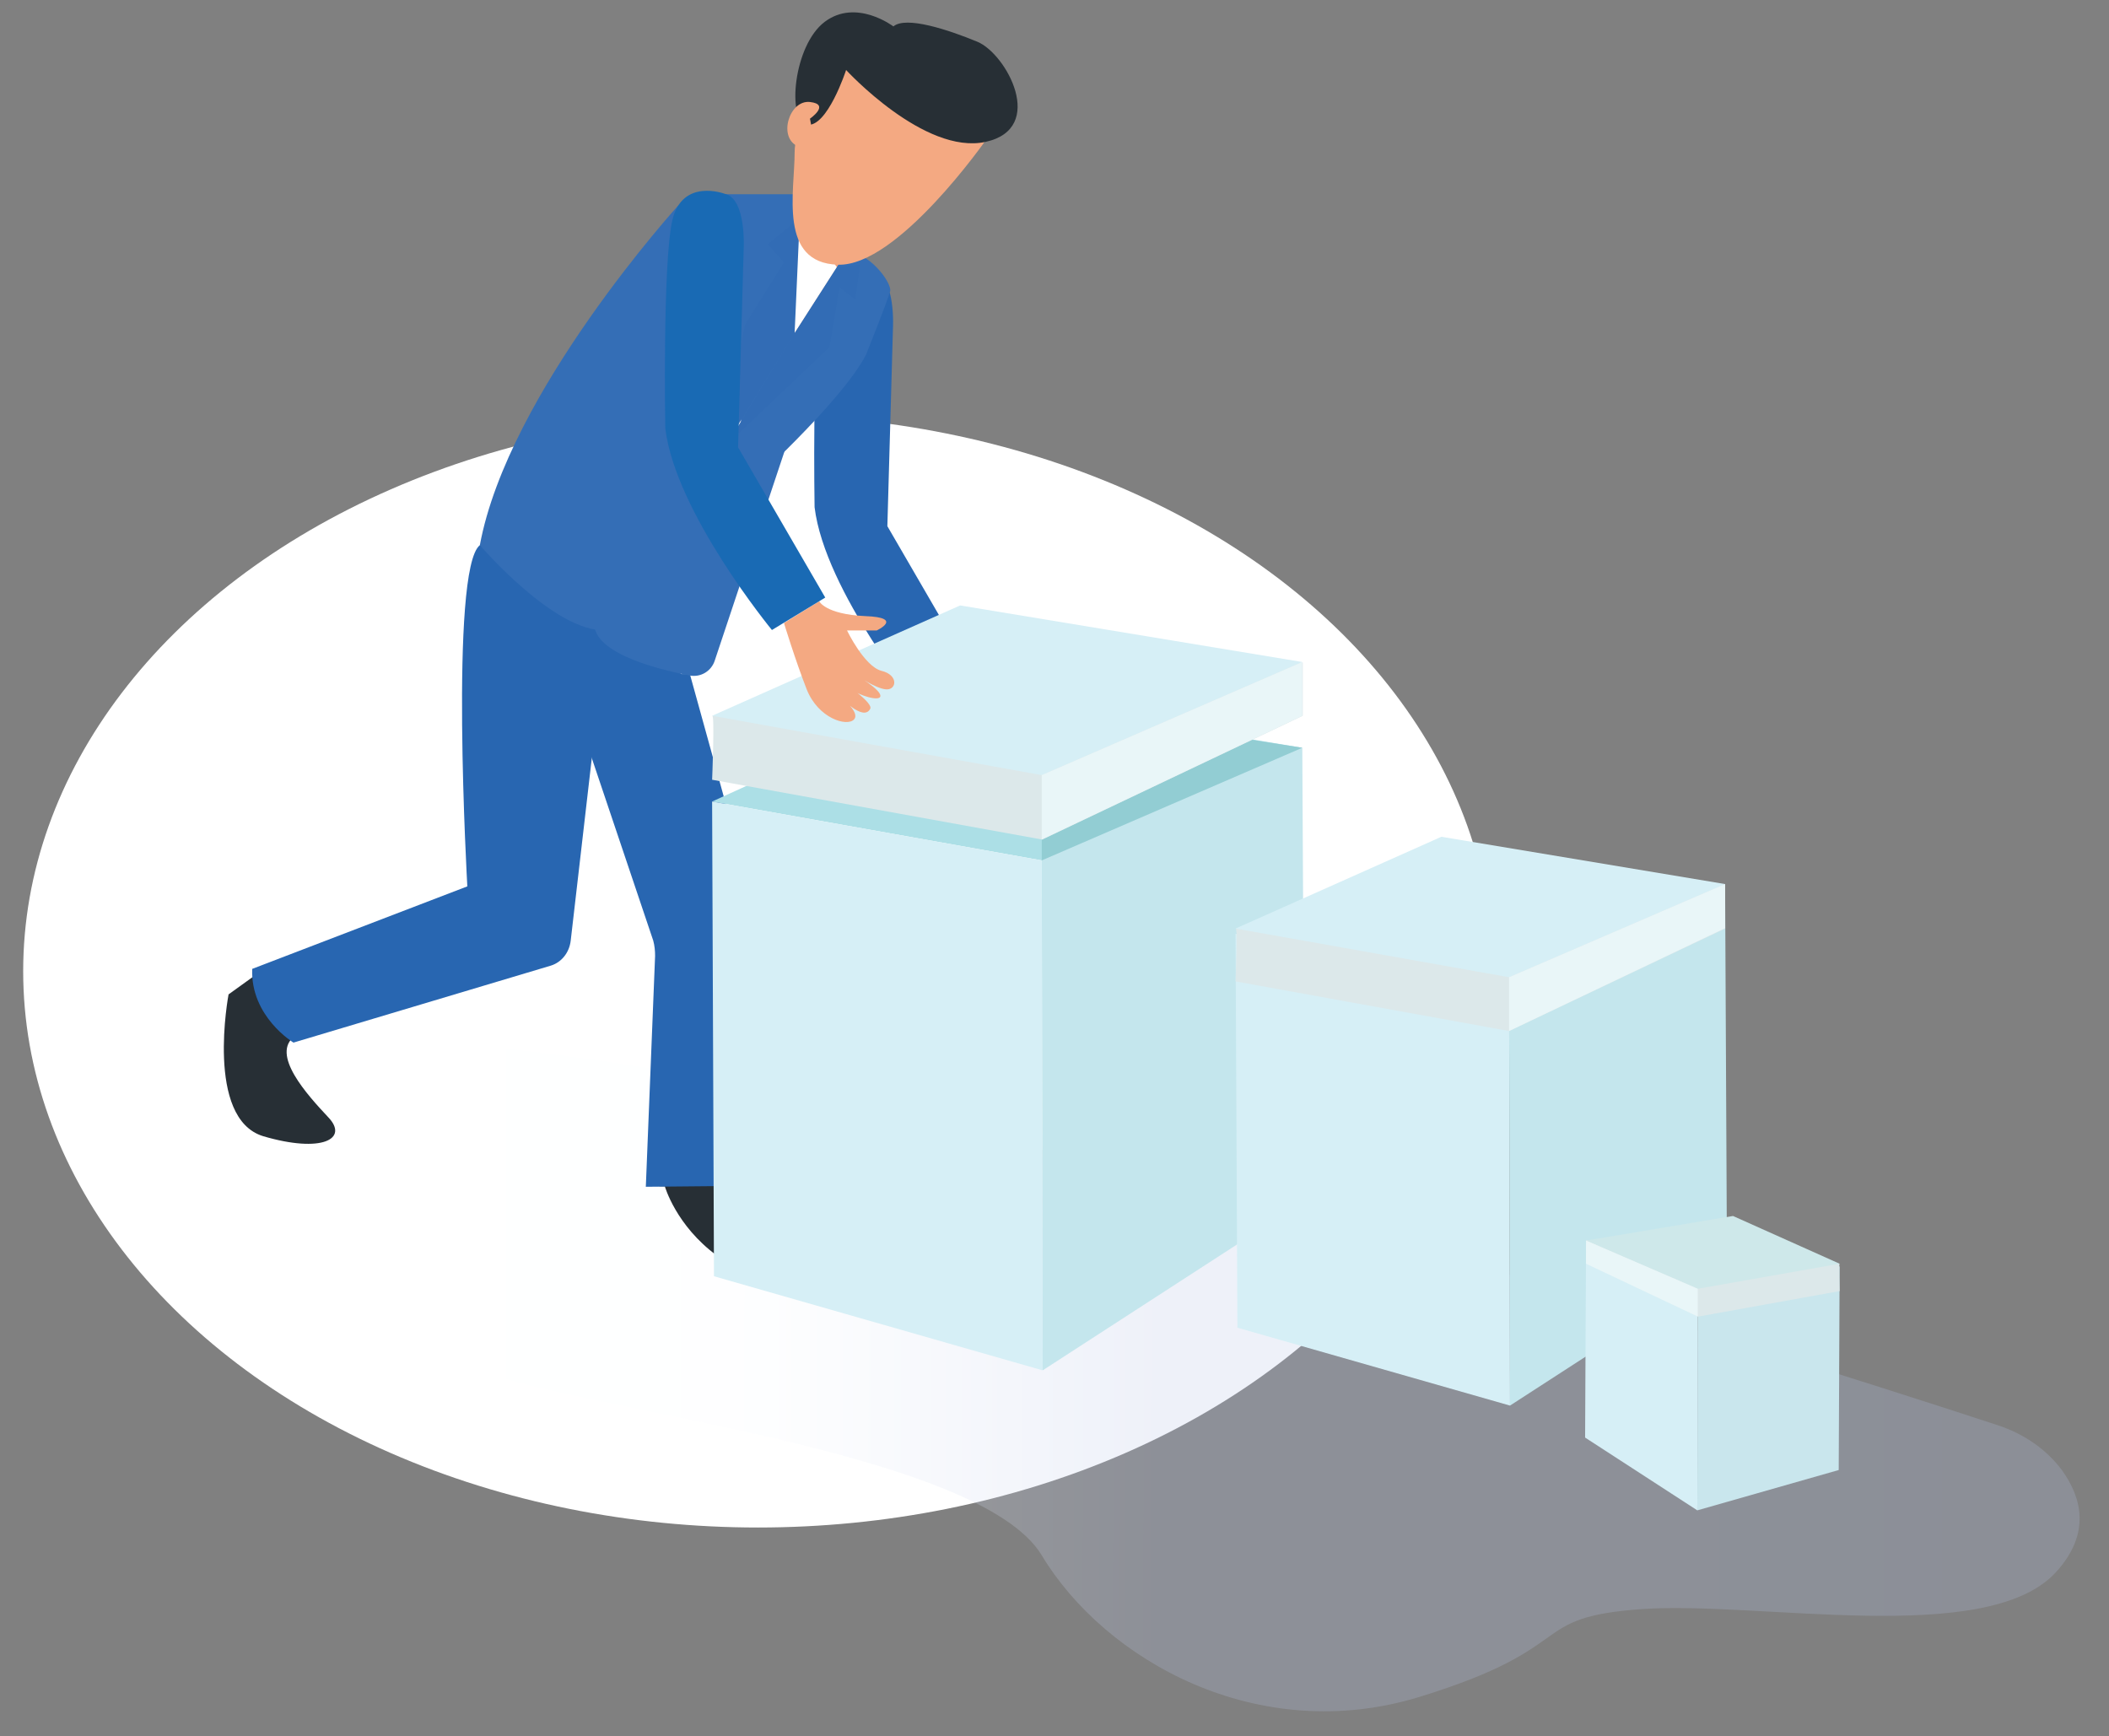 <?xml version="1.0" encoding="utf-8"?>
<!-- Generator: Adobe Illustrator 22.0.0, SVG Export Plug-In . SVG Version: 6.00 Build 0)  -->
<svg version="1.1" id="Layer_1" xmlns="http://www.w3.org/2000/svg" xmlns:xlink="http://www.w3.org/1999/xlink" x="0px" y="0px"
	 viewBox="0 0 454.9 374.5" style="enable-background:new 0 0 454.9 374.5;" xml:space="preserve">
<rect x="0" y="0" width="454.9" height="374.5" fill="#808080" stroke="none"/>
<style type="text/css">
	.st0{fill:#FFFFFF;}
	.st1{opacity:0.24;fill:url(#SVGID_1_);}
	.st2{fill:#272F35;}
	.st3{fill:#2866B1;}
	.st4{fill:#ACDFE6;}
	.st5{fill:#92CDD3;}
	.st6{fill:#EBA17F;}
	.st7{fill:#346EB6;}
	.st8{fill:#326CB5;}
	.st9{fill:#D6EFF6;}
	.st10{fill:#C4E6ED;}
	.st11{fill:#DCE8EA;}
	.st12{fill:#F4A982;}
	.st13{fill:#E9F6F8;}
	.st14{fill:#C9E6ED;}
	.st15{fill:#CEE8EA;}
	.st16{fill:#196AB4;}
</style>
<ellipse class="st0" cx="163.5" cy="209.5" rx="158.5" ry="120"/>
<linearGradient id="SVGID_1_" gradientUnits="userSpaceOnUse" x1="23.862" y1="296.649" x2="483.637" y2="297.051">
	<stop  offset="0" style="stop-color:#FFFFFF"/>
	<stop  offset="0.255" style="stop-color:#FBFDFE"/>
	<stop  offset="0.31" style="stop-color:#F7F9FD"/>
	<stop  offset="0.498" style="stop-color:#B6C2E4"/>
	<stop  offset="0.628" style="stop-color:#B7C4E5"/>
	<stop  offset="0.991" style="stop-color:#B2C0E2"/>
</linearGradient>
<path class="st1" d="M444.8,317.2c-3.4-4.6-8.3-7.9-13.7-9.7c-41.6-13.7-317.2-102.8-382.8-79c-70.9,25.8,33.3,58.5,55.2,67.1
	c21.9,8.6,107.6,17.3,121.2,39.9s46.6,41.3,81.6,30.5s22.7-17.1,47.8-18.9c25.2-1.8,74.2,8.2,89.2-7.8
	C451.3,330.7,448.8,322.8,444.8,317.2z"/>
<path class="st2" d="M56.8,209.1l-7.5,5.4c0,0-5.1,26.8,7.5,30.6c12.6,3.7,18.5,0.6,14-4.1c-4.4-4.7-12.7-13.7-7.1-17.6L56.8,209.1z
	"/>
<path class="st3" d="M130.7,132.8c0.5,1.9-6.1,56.7-7.6,70.1c-0.3,2.6-2,4.7-4.3,5.4l-55.5,16.6c0,0-9.3-5.6-8.9-15.9l46.4-17.8
	c0,0-3.9-68.4,2.7-73.6S130.7,132.8,130.7,132.8z"/>
<path class="st3" d="M175.7,109.4c2.2,18.2,23,43.5,23,43.5l11.5-7l-18.8-32.4l1.2-42.5c0,0,0.7-11.2-4.1-12.2c0,0-9.2-3.5-11.3,5.8
	C175.1,74,175.7,109.4,175.7,109.4z"/>
<path class="st2" d="M143.4,255.9c0,0,2.4,8.5,11.3,15c8.9,6.5,21,7.8,19.3,3.1s-17.7-20.9-17.7-20.9l-14.3,2.8"/>
<path class="st3" d="M147,145.4l-19.9-15.7c-5.2,4.1-2.9,23.6-2.9,23.6l16.7,49.6c0.3,1.1,0.4,2.2,0.4,3.3l-2,49.8l21.4-0.2
	l3.4-55.1l-15.3-55.3"/>
<polygon class="st4" points="153.6,172.9 206.3,148.9 280.9,161.3 224.7,185.6 "/>
<polygon class="st5" points="243.1,189.3 280.9,161.3 224.7,152.5 224.7,185.8 "/>
<path class="st6" d="M173.8,44.2c-0.2,1.2-4.7,30.6-4.7,30.6l15.3-20.4L173.8,44.2z"/>
<path class="st3" d="M147,145.4"/>
<path class="st7" d="M169.2,97.4l-15,45c-0.7,2.3-3,3.8-5.5,3.3c-7.7-1.5-23-5.4-20.2-13l34-43.7L169.2,97.4z"/>
<path class="st7" d="M182.5,54.5l-11.1,17.3l2.7-29.9h-17.7c0,0,5.3,8.9,3.5,18.2c-1.8,9.4,0.8,45.4,0.8,45.4s20.8-18.7,26.1-29
	c0,0,4.7-11.7,5.2-13.7C192.4,60.9,187.1,53.9,182.5,54.5z"/>
<path class="st0" d="M174,139"/>
<polygon class="st8" points="172.5,47 165.6,52.7 169.1,56.6 160.7,70 155,98.5 171.4,71.8 173.3,50.8 "/>
<polygon class="st8" points="185.5,57.1 184.5,64.6 181.1,62 178.9,74.9 156.8,95.9 171.4,71.8 180.5,57.6 "/>
<polygon class="st9" points="153.6,172.9 154,275.3 224.9,295.6 224.7,185.6 "/>
<polygon class="st10" points="224.7,185.6 280.9,161.3 281.4,259 224.9,295.6 "/>
<path class="st11" d="M153.6,154.4c0.6-0.6,0,13.8,0,13.8l71.2,12.9l56.2-26.7v-11.5L153.6,154.4z"/>
<polygon class="st9" points="153.6,154.4 207.1,130.6 280.9,142.8 224.7,167.2 "/>
<path class="st12" d="M176.7,129.7c0,0,1.3,2.8,9.9,3.2c8.5,0.3,2.5,3.1,2.5,3.1l-6.4,0c0,0,3.7,7.7,7.4,8.7c3.8,0.9,3.3,4.2,1,4
	c-2.3-0.2-6.3-3-6.3-3s5.1,3,5.1,4.4c0,1.4-4.9-0.2-6.2-1.4c-1.3-1.2,4.7,3,4,4.2c-1.5,2.9-6.7-2.8-6.7-2.8s4.7,3.5,3.2,5.1
	c-1.5,1.6-7.7-0.2-10.2-6.5c-2.5-6.4-4.9-14.3-4.9-14.3L176.7,129.7z"/>
<polygon class="st13" points="224.7,167.2 224.7,181.1 280.9,154.4 280.9,142.8 "/>
<g>
	<polygon class="st4" points="266.5,201.4 310.3,181.5 372.1,191.8 325.5,212 	"/>
	<polygon class="st5" points="340.8,215 372.1,191.8 325.5,184.5 325.5,212.2 	"/>
	<polygon class="st9" points="266.5,201.4 266.9,286.4 325.7,303.2 325.5,212 	"/>
	<polygon class="st10" points="325.5,212 372.1,191.8 372.5,272.9 325.7,303.2 	"/>
	<path class="st11" d="M266.5,200.3c0.5-0.5,0,11.4,0,11.4l59,10.7l46.6-22.1v-9.6L266.5,200.3z"/>
	<polygon class="st9" points="266.5,200.3 310.9,180.5 372.1,190.7 325.5,210.8 	"/>
	<polygon class="st13" points="325.5,210.8 325.5,222.4 372.1,200.2 372.1,190.7 	"/>
</g>
<g>
	<polygon class="st4" points="396.8,273.2 374.1,262.9 342.1,268.2 366.2,278.6 	"/>
	<polygon class="st5" points="358.3,280.2 342.1,268.2 366.2,264.4 366.2,278.7 	"/>
	<polygon class="st14" points="396.8,273.2 396.6,317.1 366.1,325.8 366.2,278.6 	"/>
	<polygon class="st9" points="366.2,278.6 342.1,268.2 341.9,310.1 366.1,325.8 	"/>
	<path class="st11" d="M396.8,272.6c-0.2-0.2,0,5.9,0,5.9l-30.5,5.5l-24.1-11.5v-5L396.8,272.6z"/>
	<polygon class="st15" points="396.8,272.6 373.8,262.3 342.1,267.6 366.2,278 	"/>
	<polygon class="st13" points="366.2,278 366.2,284 342.1,272.6 342.1,267.6 	"/>
</g>
<path class="st7" d="M146.4,44.2c0,0-36.8,40.4-42.9,73.4c0,0,16.3,19,27.1,18.3l21.3-33.2L146.4,44.2z"/>
<path class="st16" d="M143.5,92.4c2.2,18.2,23,43.5,23,43.5l11.5-7l-18.8-32.4l1.2-42.5c0,0,0.7-11.2-4.1-12.2c0,0-9.2-3.5-11.3,5.8
	C142.9,57,143.5,92.4,143.5,92.4z"/>
<polygon class="st0" points="172.5,47 171.4,71.8 180.5,57.6 "/>
<path class="st12" d="M183.6,13.4c-0.8,0.6-12.2,10.8-12.2,19.4s-3.5,23.9,9.3,24.3c12.9,0.5,32.1-27.1,32.1-27.1
	S203.8-0.4,183.6,13.4z"/>
<path class="st2" d="M182.5,15.1c0,0,16.9,18.4,30.1,15.5s4.5-19-1.8-21.6s-15.4-5.6-18.1-3.3c0,0-8-6.1-14.8-1S169.7,26,174,26.9
	C178.4,27.7,182.5,15.1,182.5,15.1z"/>
<path class="st12" d="M174.7,25.6c0,0,4.5-3.1,0-3.6s-7,7.8-2.5,9.6C176.6,33.5,174.7,25.6,174.7,25.6z"/>
</svg>
